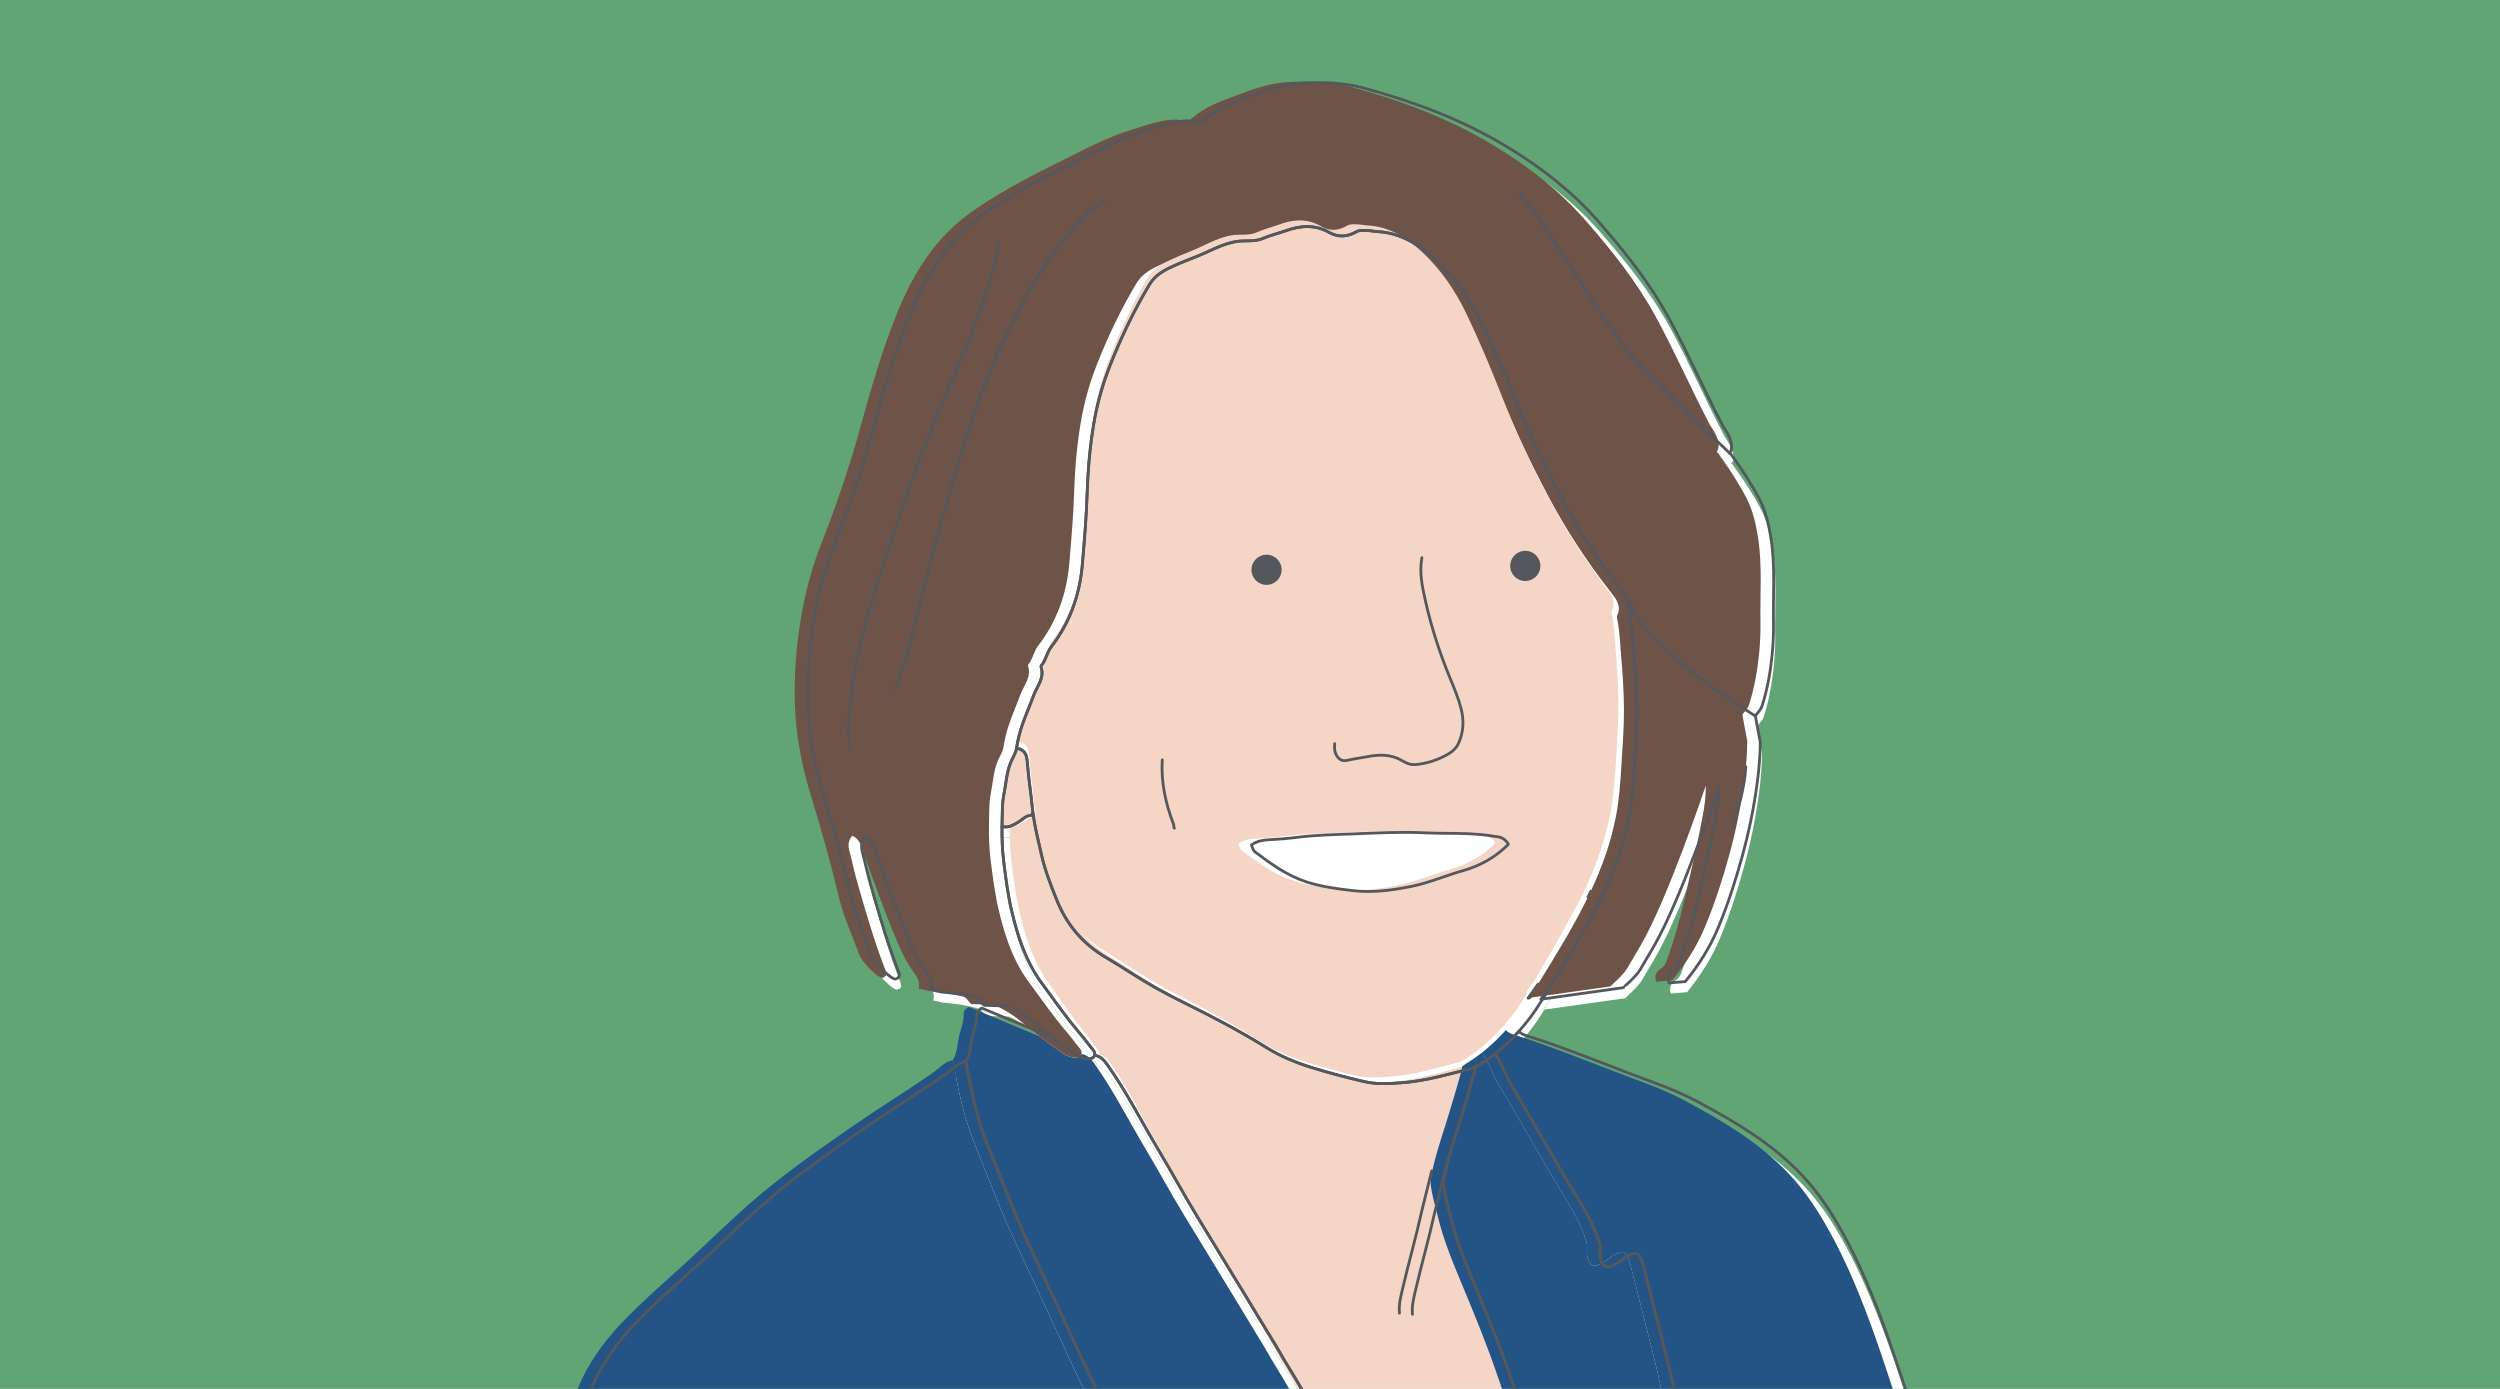 <?xml version="1.0" encoding="utf-8"?>
<!-- Generator: Adobe Illustrator 24.0.3, SVG Export Plug-In . SVG Version: 6.00 Build 0)  -->
<svg version="1.1" xmlns="http://www.w3.org/2000/svg" xmlns:xlink="http://www.w3.org/1999/xlink" x="0px" y="0px"
	 viewBox="0 0 841.89 467.72" style="enable-background:new 0 0 841.89 467.72;" xml:space="preserve">
<style type="text/css">
	.st0{fill:#61A575;}
	.st1{fill:#FFFFFF;}
	.st2{fill:none;}
	.st3{fill:#235485;}
	.st4{fill:none;stroke:#54575C;stroke-width:0.949;stroke-linecap:round;stroke-linejoin:round;stroke-miterlimit:10;}
	.st5{fill:#F5D5C6;}
	.st6{fill:#6E5348;}
	.st7{fill:#54575C;}
</style>
<g id="Layer_1">
</g>
<g id="Layer_2">
</g>
<g id="Layer_3">
	<rect x="-6.92" y="-2.56" class="st0" width="850.93" height="475.17"/>
	<g>
		<path class="st1" d="M523.23,334.88c5.82-9.42,11.65-18.83,16.5-28.8c-4.21,8.42-12.23,21.75-16.86,29.34
			C523.02,335.21,523.15,335.01,523.23,334.88z"/>
		<path class="st1" d="M642.45,471.91c-2.61-7.93-5.23-15.87-8.15-23.69c-3.73-9.99-7.87-19.78-13-29.14
			c-3.9-7.11-8.3-13.89-13.9-19.8c-10.08-10.66-22.54-17.97-35.3-24.8c-7.34-3.93-15.26-6.57-23.01-9.52
			c-10.88-4.15-21.68-8.54-32.79-12.07c-1.55-0.49-3.06-0.83-4.22-2.02c-2.8,3.11-5.56,5.61-7.99,7.54
			c2.35,3.55,3.65,7.64,5.84,11.28c7.64,12.68,14.72,25.68,22.48,38.29c2.75,4.46,5.25,9.12,6.81,14.26
			c0.58,1.89-0.24,3.64,0.38,5.25c0,0,0.38,2.59,2.44,2.76c1.65-0.25,2.98-1.19,4.31-2.07c0.63-0.42,1.16-0.96,1.83-1.36
			c3.11-1.87,4.39-1.82,5.51,2.06c1.51,5.2,2.72,10.48,4.05,15.72c2.4,9.5,5.09,18.92,6.87,28.57l78.29,1.04
			C643.15,473.35,642.69,472.62,642.45,471.91z"/>
		<path class="st1" d="M367.39,466.43c-5.25-11.3-10.45-22.63-15.73-33.92c-3.53-7.54-7.14-15.04-10.24-22.77
			c-2.88-7.21-5.8-14.41-8.65-21.63c-3.42-8.7-5.28-17.8-6.82-26.97l-0.25-0.12c-2.93,0.62-4.74,2.99-7.05,4.57
			c-8.48,5.84-17.27,11.22-25.73,17.08c-12.44,8.61-24.89,17.21-36.25,27.28c-7.04,6.24-13.73,12.85-20.67,19.19
			c-6.74,6.15-13.64,12.14-20.06,18.65c-6.05,6.13-11.31,12.87-15.05,20.7c-0.87,1.83-1.69,3.68-2.21,5.83
			c-0.5,0.32,186.85,0.56,186.85,0.56l-0.72-1.87l-14.3,0.05C369.62,470.8,368.42,468.65,367.39,466.43z"/>
		<path class="st1" d="M540.7,304.1c-0.31,0.67-0.64,1.32-0.96,1.98C540.08,305.39,540.4,304.72,540.7,304.1z"/>
		<path class="st1" d="M519.55,340.1l0.5-0.07c0.62-1.01,1.6-2.61,2.82-4.6C522.21,336.4,520.96,338.17,519.55,340.1z"/>
		<path class="st1" d="M509.26,467.35c-3.33-9.97-7.34-19.67-11.36-29.38c-3.29-7.97-6.75-15.89-8.73-24.34
			c-0.39-1.67-2.85-9.99-2.41-12.52c1.13-6.53,3.25-12.82,5.24-19.12c1.74-5.51,5.47-18.08,5.42-18.91l1.21-0.87
			c-1.18,0.69-2.02,1.07-2.39,1.17c-7.93,1.94-15.35,4.21-23.63,4.83c-4.24,0.32-8.41,0.56-12.52-0.38
			c-5.91-1.35-11.76-2.91-17.56-4.69c-5.46-1.67-10.62-3.78-15.51-6.82c-8.8-5.47-17.98-10.29-27.28-14.88
			c-3.38-1.67-6.73-3.39-10.02-5.24c-5.67-3.2-11.06-6.88-16.67-10.18c-7.82-4.6-13.25-11.06-16.6-19.4
			c-2.04-5.06-4.02-10.16-5.2-15.49c-1.01-4.53-2.19-9.04-2.79-13.66l-0.66,0.69c-1.82,0.05-2.9,1.5-4.31,2.3
			c-1.51,0.86-2.95,1.8-4.8,1.57l-0.66,0.01c-0.04,3.87,0.08,7.74,0.57,11.62c0.69,5.5,1.36,10.99,2.62,16.38
			c2.03,8.71,4.79,17.28,10.11,24.51c4.2,5.7,8.22,11.56,12.85,16.95c1.51,1.76,2.86,3.67,4.36,5.44c0.52,0.62,0.84,1.35,0.7,1.98
			l0.2,0.08c1.91,0.36,3.06,1.74,4.09,3.19c6.57,9.28,11.67,19.44,17.5,29.17c4.28,7.15,8.21,14.49,12.56,21.61
			c7.57,12.41,26.49,43.44,27.05,44.43c2.91,5.24,6.25,10.22,9.14,15.46l-19.85,0.06c23.64,0.29,84.88,1.05,91.68,1.35
			c-0.04-0.06-0.08-0.15-0.12-0.28C510.88,471.72,510,469.55,509.26,467.35z"/>
		<path class="st1" d="M430.62,457.37c-0.55-0.99-19.47-32.02-27.05-44.43c-4.34-7.12-8.28-14.46-12.56-21.61
			c-5.82-9.73-10.93-19.89-17.5-29.17c-1.03-1.46-2.18-2.84-4.09-3.19l-0.2-0.08c-0.02,0.1-0.05,0.19-0.1,0.28
			c-0.42,0.86-1.44,1.02-2.44,0.95c-1.92-0.12-3.41-1.1-4.84-2.15c-0.5-0.37-1-0.75-1.5-1.1c-1.81-1.27-3.59-2.57-5.35-3.91
			l-23.83-9.93c-0.57,0.65-1.64,0.81-1.62,2.05c0.05,3.08-1.27,5.9-1.8,8.88c-0.38,2.16-0.46,4.41-1.61,6.37
			c-0.14,0.24-0.25,0.44-0.21,0.69c0.01,0.04,0.01,0.08,0.02,0.12c1.54,9.18,3.39,18.28,6.82,26.97c2.85,7.23,5.76,14.42,8.65,21.63
			c3.09,7.73,6.71,15.23,10.24,22.77c5.28,11.29,10.48,22.61,15.73,33.92c1.03,2.22,2.23,4.36,3.14,6.62l14.3-0.05l35.08-0.11
			l19.85-0.06C436.87,467.59,433.53,462.61,430.62,457.37z"/>
		<path class="st1" d="M564.65,473.26c-0.01-0.04-0.01-0.07-0.02-0.11c-1.78-9.65-4.47-19.08-6.87-28.57
			c-1.33-5.25-2.54-10.52-4.05-15.72c-1.13-3.88-2.4-3.93-5.51-2.06c-0.67,0.4-1.2,0.94-1.83,1.36c-1.33,0.89-2.66,1.83-4.31,2.07
			c-2.06-0.17-2.44-2.76-2.44-2.76c-0.62-1.61,0.19-3.36-0.38-5.25c-1.56-5.14-4.07-9.8-6.81-14.26
			c-7.76-12.61-14.84-25.61-22.48-38.29c-2.19-3.64-3.49-7.73-5.84-11.28c-2.02,1.6-3.8,2.8-5.18,3.63
			c-0.1,0.06-0.19,0.12-0.29,0.17l-1.21,0.87c0.05,0.84-3.68,13.4-5.42,18.91c-1.99,6.3-4.11,12.59-5.24,19.12
			c-0.44,2.54,2.02,10.85,2.41,12.52c1.98,8.45,5.44,16.37,8.73,24.34c4.01,9.71,8.03,19.41,11.36,29.38
			c0.74,2.21,1.62,4.37,2.22,6.62c0.04,0.13,0.07,0.22,0.12,0.28c0.24,0.01,0.42,0.02,0.52,0.03c0.04-0.01,0.07,0,0.1,0.02
			l52.83,0.11C565.12,473.94,564.71,473.6,564.65,473.26z"/>
		<path class="st1" d="M346.63,261.07c-0.17-2.33-0.3-4.86-3.39-5.47l-0.31-0.03c-0.29,1.76-1.41,3.32-2.06,5
			c-1.36,3.5-1.51,7.15-2.24,10.73c-0.53,2.59-0.46,5.19-0.54,7.76c-0.03,0.99-0.05,1.98-0.06,2.96l0.66-0.01
			c1.85,0.24,3.29-0.71,4.8-1.57c1.41-0.81,2.5-2.25,4.31-2.3l0.66-0.69c-0.08-0.6-0.15-1.21-0.21-1.82
			C347.81,270.77,346.99,265.95,346.63,261.07z"/>
		<path class="st1" d="M596.97,184.79c-0.73-4.59-1.78-9.06-3.92-13.19c-2.62-5.04-5.74-9.77-9.06-14.38
			c-0.29-0.41-0.61-1-0.95-1.07c0,0,2.54-2.32-2.13-8.88c-6.43-12.2-11.9-24.86-18.53-36.96c-6.39-11.66-14.58-21.91-23.26-31.86
			c-8.97-10.29-19.52-18.51-31.19-25.54c-15.11-9.11-31.39-15.18-48.31-19.75c-7.04-1.9-14.25-1.95-21.4-1.49
			c-5.57,0.36-10.93,2.16-16.2,4.17c-5.64,2.15-11.38,4-15.93,8.24c-0.91,0.85-2.17,0.61-3.17,0.42c-3.8-0.74-7.35,0.4-10.92,1.27
			c-0.77,0.19-4.55,1.48-6.16,1.98c-6.33,1.97-12.33,4.77-18.19,7.78c-5.83,3-11.76,5.79-17.54,8.88
			c-5.73,3.07-11.3,6.41-16.73,10.07c-12.89,8.69-20.67,20.99-26.32,34.96c-5.14,12.73-8.92,25.92-12.56,39.15
			c-3.66,13.3-8.18,26.32-13.21,39.16c-2.95,7.52-5,15.26-6.4,23.22c-1.82,10.34-2.61,20.74-2.2,31.2
			c0.4,10.17,2.4,20.09,5.39,29.84c3.48,11.36,6.71,22.78,9.45,34.35c1.54,6.5,4.47,12.62,6.7,18.93c1.02,2.88,6.76,8.43,8.02,7.97
			c1.98-0.74,1.03-2.16,0.64-3.19c-3.65-9.62-6.53-19.48-9.34-29.37c-0.99-3.48-1.69-7.02-2.64-10.5c-0.33-1.21-0.28-2.63,0.4-3.86
			l0.68-0.91c1.96,0.9,2.77,2.63,3.43,4.55c3.79,10.97,7.72,21.89,12.29,32.56c1.48,3.45,3.35,6.72,5.53,9.74
			c1.12,1.55,1.48,2.89,1.06,4.61l3.18,0.74c3.99,0.34,7.98,0.84,11.85,1.97c1.38,0.4,1.7,1.81,2.73,2.52l7.74,0.23
			c3.06,1.54,6.04,3.14,8.7,5.41c2.1,1.8,4.27,3.52,6.48,5.2c1.76,1.33,3.55,2.64,5.35,3.91c0.5,0.35,1,0.73,1.5,1.1
			c1.42,1.05,2.92,2.04,4.84,2.15c1,0.06,2.03-0.09,2.44-0.95c0.04-0.09,0.07-0.18,0.1-0.28c0.14-0.63-0.17-1.37-0.7-1.98
			c-1.5-1.77-2.84-3.68-4.36-5.44c-4.63-5.39-8.65-11.25-12.85-16.95c-5.32-7.23-8.09-15.79-10.11-24.51
			c-1.25-5.39-1.92-10.88-2.62-16.38c-0.49-3.88-0.62-7.75-0.57-11.62c0.01-0.99,0.03-1.98,0.06-2.96c0.08-2.57,0.01-5.17,0.54-7.76
			c0.73-3.57,0.88-7.23,2.24-10.73c0.65-1.68,1.77-3.24,2.06-5c0.01-0.07,0.03-0.14,0.04-0.21c0.07-0.56,0.18-1.11,0.28-1.66
			c0.94-5.06,3.05-9.71,4.88-14.46c0.18-0.47,0.36-0.94,0.54-1.42c1.13-3.08,3.73-5.83,2.55-9.55c-0.04-0.14-0.07-0.36,0-0.45
			c1.62-1.87,1.88-4.44,3.39-6.4c6.17-7.98,9.47-17.14,10.43-27.09c0.43-4.46,0.72-8.95,1.08-13.42c0.58-7.21,0.57-14.44,1.19-21.64
			c0.38-4.43,0.93-8.82,1.67-13.2c1.13-6.72,3-13.25,5.5-19.57c3.67-9.31,7.98-18.3,13.1-26.92c1.72-2.89,4.17-4.5,6.93-5.83
			c3.03-1.47,6.19-2.65,9.32-3.9c5.11-2.04,9.83-5.07,15.68-5.15c0.01,0,0.02,0,0.03,0c2.06-0.02,4.39,0.03,6.36-0.83
			c2.53-1.1,5.21-1.7,7.79-2.62c4.87-1.75,9.79-2.12,14.56,0.61c3.02,1.72,6.11,1.49,9.1-0.22c1.09-0.63,2.26-0.46,3.42-0.45
			c1.23,0.01,2.46,0.31,3.65,0.37c7.63,0.4,13.69,4.1,19.1,8.99c6.54,5.91,11.59,13.06,15.47,20.94
			c4.36,8.84,8.33,17.85,12.03,27.02c4.47,11.07,9.67,21.84,15.27,32.43c6.1,11.52,13.18,22.32,21.21,32.55
			c1.71,2.17,3.59,4.54,2.11,7.72c-0.17,0.37-0.11,0.92-0.01,1.35c0.82,3.75,0.92,7.6,1.25,11.4c0.54,6.27,0.99,12.57,1.02,18.89
			c0.03,6.09-0.43,12.15-0.81,18.22c-0.37,6.04-0.75,12.03-1.91,17.98c-1.7,8.74-4.68,17.01-8.44,25.04
			c-0.29,0.62-0.62,1.29-0.96,1.98c-4.85,9.97-10.69,19.37-16.5,28.8c-0.08,0.13-0.21,0.32-0.36,0.54c-1.22,2-2.2,3.59-2.82,4.6
			l27.24-3.83c0-0.15,4.14-3.57,5.63-6.05c1.51-2.51,2.96-5.05,4.45-7.58c9.16-15.53,22.03-53.99,22.03-53.99
			c0.11,5.34-1.11,10.52-2.11,15.7c-1.43,7.41-3.29,14.73-4.94,22.1c-1.63,7.26-3.64,14.4-6.19,21.39c-0.36,0.98-0.96,1.93-2,2.54
			c-1.65,0.98-2.05,2.5-1.49,4.3l5.47-0.46c4.53-5.56,8.32-11.53,11.09-18.2c3.27-7.88,5.88-15.96,8.12-24.16
			c2.21-8.07,3.9-16.29,5-24.59c0.6-4.52,0.99-9.07,1.03-13.65l-1.67-8.88c0.76-1.06,1.84-2.02,2.22-3.21
			c1.82-5.62,2.84-11.43,3.43-17.29c0.35-3.47,0.52-6.98,0.46-10.47C597.64,204.07,598.49,194.4,596.97,184.79z"/>
		<path class="st1" d="M550.83,223.96c-0.33-3.79-0.43-7.64-1.25-11.4c-0.1-0.43-0.16-0.98,0.01-1.35c1.48-3.18-0.41-5.55-2.11-7.72
			c-8.03-10.23-15.12-21.03-21.21-32.55c-5.6-10.58-10.81-21.36-15.27-32.43c-3.7-9.16-7.67-18.18-12.03-27.02
			c-3.88-7.87-8.93-15.02-15.47-20.94c-5.41-4.89-11.47-8.59-19.1-8.99c-1.18-0.06-2.42-0.36-3.65-0.37
			c-1.16-0.01-2.33-0.18-3.42,0.45c-2.99,1.71-6.07,1.94-9.1,0.22c-4.78-2.72-9.7-2.35-14.56-0.61c-2.58,0.92-5.26,1.52-7.79,2.62
			c-1.97,0.86-4.3,0.81-6.36,0.83c-0.01,0-0.02,0-0.03,0c-5.85,0.08-10.57,3.11-15.68,5.15c-3.13,1.25-6.29,2.44-9.32,3.9
			c-2.76,1.34-5.21,2.94-6.93,5.83c-5.12,8.62-9.43,17.62-13.1,26.92c-2.49,6.32-4.37,12.85-5.5,19.57
			c-0.73,4.38-1.28,8.77-1.67,13.2c-0.62,7.21-0.61,14.44-1.19,21.64c-0.36,4.47-0.65,8.96-1.08,13.42
			c-0.96,9.95-4.26,19.11-10.43,27.09c-1.51,1.95-1.77,4.52-3.39,6.4c-0.08,0.09-0.05,0.31,0,0.45c1.18,3.72-1.42,6.46-2.55,9.55
			c-0.17,0.48-0.36,0.95-0.54,1.42c-1.83,4.76-3.95,9.4-4.88,14.46c-0.1,0.55-0.21,1.1-0.28,1.66c-0.01,0.07-0.03,0.14-0.04,0.21
			l0.31,0.03c3.09,0.6,3.21,3.14,3.39,5.47c0.36,4.88,1.18,9.7,1.63,14.57c0.06,0.61,0.13,1.21,0.21,1.82
			c0.6,4.62,1.78,9.12,2.79,13.66c1.18,5.33,3.16,10.43,5.2,15.49c3.35,8.34,8.78,14.81,16.6,19.4c5.61,3.3,10.99,6.98,16.67,10.18
			c3.28,1.85,6.64,3.58,10.02,5.24c9.3,4.59,18.48,9.4,27.28,14.88c4.89,3.04,10.05,5.15,15.51,6.82c5.8,1.78,11.65,3.34,17.56,4.69
			c4.12,0.94,8.28,0.7,12.52,0.38c8.27-0.62,15.7-2.89,23.63-4.83c0.37-0.09,1.22-0.48,2.39-1.17c0.09-0.05,0.19-0.11,0.29-0.17
			c1.38-0.82,3.16-2.03,5.18-3.63c2.43-1.93,5.2-4.43,7.99-7.54c2.56-2.85,5.15-6.2,7.52-10.09c0.12-0.19,0.27-0.44,0.45-0.74
			l-0.5,0.07c1.41-1.93,2.66-3.7,3.32-4.67c4.63-7.59,12.65-20.92,16.86-29.34c0.32-0.66,0.65-1.32,0.96-1.98
			c3.77-8.03,6.74-16.31,8.44-25.04c1.16-5.95,1.54-11.95,1.91-17.98c0.38-6.07,0.84-12.13,0.81-18.22
			C551.82,236.54,551.37,230.24,550.83,223.96z"/>
		<path class="st1" d="M508.55,287.91c-4.3,4.28-9.45,7.23-15.25,8.85c-5.88,1.65-11.48,4.13-17.51,5.33
			c-6.57,1.31-13.09,2.19-19.83,1.38c-5.09-0.6-10.12-1.27-15.02-2.79c-6.69-2.09-12.26-6.11-17.75-10.26
			c-0.65-0.49-1.17-2.3-1.17-2.3c1.86-1.37,3.99-1.66,6.18-1.78c2.97-0.17,5.95-0.37,8.87-0.75c6.29-0.83,12.62-0.94,18.92-1.19
			c8.18-0.32,16.38-0.78,24.59-0.37c4.7,0.24,9.42,0.09,14.12,0.29c3.2,0.14,6.41,0.39,9.55,0.96
			C507.48,285.39,508.55,287.91,508.55,287.91z"/>
		<path class="st1" d="M476.24,446.17c-0.3-2.97,0.51-5.81,1.17-8.65c1.94-8.37,4.34-16.64,6.18-25.04l3.52-14.23"/>
	</g>
	<g>
		<path class="st2" d="M518.26,330.91c5.82-9.42,11.65-18.83,16.5-28.8c-4.21,8.42-12.23,21.75-16.86,29.34
			C518.05,331.23,518.18,331.04,518.26,330.91z"/>
		<path class="st3" d="M637.48,467.94c-2.61-7.93-5.23-15.87-8.15-23.69c-3.73-9.99-7.87-19.78-13-29.14
			c-3.9-7.11-8.3-13.89-13.9-19.8c-10.08-10.66-22.54-17.97-35.3-24.8c-7.34-3.93-15.26-6.57-23.01-9.52
			c-10.88-4.15-21.68-8.54-32.79-12.07c-1.55-0.49-3.06-0.83-4.22-2.02c-2.8,3.11-5.56,5.61-7.99,7.54
			c2.35,3.55,3.65,7.64,5.84,11.28c7.64,12.68,14.72,25.68,22.48,38.29c2.75,4.46,5.25,9.12,6.81,14.26
			c0.58,1.89-0.24,3.64,0.38,5.25c0,0,0.38,2.59,2.44,2.76c1.65-0.25,2.98-1.19,4.31-2.07c0.63-0.42,1.16-0.96,1.83-1.36
			c3.11-1.87,4.39-1.82,5.51,2.06c1.51,5.2,2.72,10.48,4.05,15.72c2.4,9.5,5.09,18.92,6.87,28.57l78.29,1.04
			C638.18,469.37,637.72,468.65,637.48,467.94z"/>
		<path class="st3" d="M362.42,462.46c-5.25-11.3-10.45-22.63-15.73-33.92c-3.53-7.54-7.14-15.04-10.24-22.77
			c-2.88-7.21-5.8-14.41-8.65-21.63c-3.42-8.7-5.28-17.8-6.82-26.97l-0.25-0.12c-2.93,0.62-4.74,2.99-7.05,4.57
			c-8.48,5.84-17.27,11.22-25.73,17.08c-12.44,8.61-24.89,17.21-36.25,27.28c-7.04,6.24-13.73,12.85-20.67,19.19
			c-6.74,6.15-13.64,12.14-20.06,18.65c-6.05,6.13-11.31,12.87-15.05,20.7c-0.87,1.83-1.69,3.68-2.21,5.83
			c-0.5,0.32,186.85,0.56,186.85,0.56l-0.72-1.87l-14.3,0.05C364.64,466.82,363.45,464.68,362.42,462.46z"/>
		<path class="st4" d="M535.72,300.13c-0.31,0.67-0.64,1.32-0.96,1.98C535.11,301.41,535.43,300.75,535.72,300.13z"/>
		<path class="st4" d="M514.58,336.12l0.5-0.07c0.62-1.01,1.6-2.61,2.82-4.6C517.24,332.43,515.99,334.2,514.58,336.12z"/>
		<path class="st5" d="M504.39,463.37c-3.19-9.97-7.05-19.67-10.9-29.38c-3.16-7.97-6.48-15.89-8.38-24.34
			c-0.38-1.67-2.74-9.99-2.32-12.52c1.08-6.53,3.12-12.82,5.03-19.12c1.67-5.51,5.25-18.08,5.2-18.91l1.16-0.87
			c-1.13,0.69-1.94,1.07-2.3,1.17c-7.61,1.94-14.74,4.21-22.68,4.83c-4.07,0.32-8.07,0.56-12.02-0.38
			c-5.67-1.35-11.29-2.91-16.86-4.69c-5.24-1.67-10.19-3.78-14.89-6.82c-8.45-5.47-17.26-10.29-26.19-14.88
			c-3.24-1.67-6.46-3.39-9.61-5.24c-5.44-3.2-10.61-6.88-16-10.18c-7.51-4.6-12.72-11.06-15.93-19.4
			c-1.95-5.06-3.86-10.16-4.99-15.49c-0.96-4.53-2.1-9.04-2.68-13.66l-0.64,0.69c-1.74,0.05-2.78,1.5-4.14,2.3
			c-1.45,0.86-2.83,1.8-4.6,1.57l-0.63,0.01c-0.04,3.87,0.08,7.74,0.55,11.62c0.67,5.5,1.31,10.99,2.51,16.38
			c1.95,8.71,4.6,17.28,9.71,24.51c4.03,5.7,7.89,11.56,12.33,16.95c1.45,1.76,2.74,3.67,4.18,5.44c0.5,0.62,0.8,1.35,0.67,1.98
			l0.19,0.08c1.84,0.36,2.94,1.74,3.93,3.19c6.3,9.28,11.21,19.44,16.79,29.17c4.1,7.15,7.89,14.49,12.05,21.61
			c7.27,12.41,25.43,43.44,25.96,44.43c2.79,5.24,6,10.22,8.78,15.46l-19.05,0.06c22.69,0.29,81.48,1.05,88,1.35
			c-0.04-0.06-0.08-0.15-0.11-0.28C505.94,467.75,505.09,465.58,504.39,463.37z"/>
		<path class="st3" d="M425.65,453.39c-0.55-0.99-19.47-32.02-27.05-44.43c-4.34-7.12-8.28-14.46-12.56-21.61
			c-5.82-9.73-10.93-19.89-17.5-29.17c-1.03-1.46-2.18-2.84-4.09-3.19l-0.2-0.08c-0.02,0.1-0.05,0.19-0.1,0.28
			c-0.42,0.86-1.44,1.02-2.44,0.95c-1.92-0.12-3.41-1.1-4.84-2.15c-0.5-0.37-1-0.75-1.5-1.1c-1.81-1.27-3.59-2.57-5.35-3.91
			l-23.83-9.93c-0.57,0.65-1.64,0.81-1.62,2.05c0.05,3.08-1.27,5.9-1.8,8.88c-0.38,2.16-0.46,4.41-1.61,6.37
			c-0.14,0.24-0.25,0.44-0.21,0.69c0.01,0.04,0.01,0.08,0.02,0.12c1.54,9.18,3.39,18.28,6.82,26.97c2.85,7.23,5.76,14.42,8.65,21.63
			c3.09,7.73,6.71,15.23,10.24,22.77c5.28,11.29,10.48,22.61,15.73,33.92c1.03,2.22,2.23,4.36,3.14,6.62l14.3-0.05l35.08-0.11
			l19.85-0.06C431.9,463.61,428.56,458.63,425.65,453.39z"/>
		<path class="st3" d="M559.67,469.28c-0.01-0.04-0.01-0.07-0.02-0.11c-1.78-9.65-4.47-19.08-6.87-28.57
			c-1.33-5.25-2.54-10.52-4.05-15.72c-1.13-3.88-2.4-3.93-5.51-2.06c-0.67,0.4-1.2,0.94-1.83,1.36c-1.33,0.89-2.66,1.83-4.31,2.07
			c-2.06-0.17-2.44-2.76-2.44-2.76c-0.62-1.61,0.19-3.36-0.38-5.25c-1.56-5.14-4.07-9.8-6.81-14.26
			c-7.76-12.61-14.84-25.61-22.48-38.29c-2.19-3.64-3.49-7.73-5.84-11.28c-2.02,1.6-3.8,2.8-5.18,3.63
			c-0.1,0.06-0.19,0.12-0.29,0.17l-1.21,0.87c0.05,0.84-3.68,13.4-5.42,18.91c-1.99,6.3-4.11,12.59-5.24,19.12
			c-0.44,2.54,2.02,10.85,2.41,12.52c1.98,8.45,5.44,16.37,8.73,24.34c4.01,9.71,8.03,19.41,11.36,29.38
			c0.74,2.21,1.62,4.37,2.22,6.62c0.04,0.13,0.07,0.22,0.12,0.28c0.24,0.01,0.42,0.02,0.52,0.03c0.04-0.01,0.07,0,0.1,0.02
			l52.83,0.11C560.15,469.96,559.74,469.62,559.67,469.28z"/>
		<path class="st5" d="M346.04,257.5c-0.17-2.33-0.3-4.86-3.39-5.47l-0.31-0.03c-0.29,1.76-1.41,3.32-2.06,5
			c-1.36,3.5-1.51,7.15-2.24,10.73c-0.53,2.59-0.46,5.19-0.54,7.76c-0.03,0.99-0.05,1.98-0.06,2.96l0.66-0.01
			c1.85,0.24,3.29-0.71,4.8-1.57c1.41-0.81,2.5-2.25,4.31-2.3l0.66-0.69c-0.08-0.6-0.15-1.21-0.21-1.82
			C347.22,267.2,346.4,262.38,346.04,257.5z"/>
		<path class="st6" d="M592,180.81c-0.73-4.59-1.78-9.06-3.92-13.19c-2.62-5.04-5.74-9.77-9.06-14.38c-0.29-0.41-0.61-1-0.95-1.07
			c0,0,2.54-2.32-2.13-8.88c-6.43-12.2-11.9-24.86-18.53-36.96c-6.39-11.66-14.58-21.91-23.26-31.86
			c-8.97-10.29-19.52-18.51-31.19-25.54c-15.11-9.11-31.39-15.18-48.31-19.75c-7.04-1.9-14.25-1.95-21.4-1.49
			c-5.57,0.36-10.93,2.16-16.2,4.17c-5.64,2.15-11.38,4-15.93,8.24c-0.91,0.85-2.17,0.61-3.17,0.42c-3.8-0.74-7.35,0.4-10.92,1.27
			c-0.77,0.19-4.55,1.48-6.16,1.98c-6.33,1.97-12.33,4.77-18.19,7.78c-5.83,3-11.76,5.79-17.54,8.88
			c-5.73,3.07-11.3,6.41-16.73,10.07c-12.89,8.69-20.67,20.99-26.32,34.96c-5.14,12.73-8.92,25.92-12.56,39.15
			c-3.66,13.3-8.18,26.32-13.21,39.16c-2.95,7.52-5,15.26-6.4,23.22c-1.82,10.34-2.61,20.74-2.2,31.2
			c0.4,10.17,2.4,20.09,5.39,29.84c3.48,11.36,6.71,22.78,9.45,34.35c1.54,6.5,4.47,12.62,6.7,18.93c1.02,2.88,6.76,8.43,8.02,7.97
			c1.98-0.74,1.03-2.16,0.64-3.19c-3.65-9.62-6.53-19.48-9.34-29.37c-0.99-3.48-1.69-7.02-2.64-10.5c-0.33-1.21-0.28-2.63,0.4-3.86
			l0.68-0.91c1.96,0.9,2.77,2.63,3.43,4.55c3.79,10.97,7.72,21.89,12.29,32.56c1.48,3.45,3.35,6.72,5.53,9.74
			c1.12,1.55,1.48,2.89,1.06,4.61l3.18,0.74c3.99,0.34,7.98,0.84,11.85,1.97c1.38,0.4,1.7,1.81,2.73,2.52l7.74,0.23
			c3.06,1.54,6.04,3.14,8.7,5.41c2.1,1.8,4.27,3.52,6.48,5.2c1.76,1.33,3.55,2.64,5.35,3.91c0.5,0.35,1,0.73,1.5,1.1
			c1.42,1.05,2.92,2.04,4.84,2.15c1,0.06,2.03-0.09,2.44-0.95c0.04-0.09,0.07-0.18,0.1-0.28c0.14-0.63-0.17-1.37-0.7-1.98
			c-1.5-1.77-2.84-3.68-4.36-5.44c-4.63-5.39-8.65-11.25-12.85-16.95c-5.32-7.23-8.09-15.79-10.11-24.51
			c-1.25-5.39-1.92-10.88-2.62-16.38c-0.49-3.88-0.62-7.75-0.57-11.62c0.01-0.99,0.03-1.98,0.06-2.96c0.08-2.57,0.01-5.17,0.54-7.76
			c0.73-3.57,0.88-7.23,2.24-10.73c0.65-1.68,1.77-3.24,2.06-5c0.01-0.07,0.03-0.14,0.04-0.21c0.07-0.56,0.18-1.11,0.28-1.66
			c0.94-5.06,3.05-9.71,4.88-14.46c0.18-0.47,0.36-0.94,0.54-1.42c1.13-3.08,3.73-5.83,2.55-9.55c-0.04-0.14-0.07-0.36,0-0.45
			c1.62-1.87,1.88-4.44,3.39-6.4c6.17-7.98,9.47-17.14,10.43-27.09c0.43-4.46,0.72-8.95,1.08-13.42c0.58-7.21,0.57-14.44,1.19-21.64
			c0.38-4.43,0.93-8.82,1.67-13.2c1.13-6.72,3-13.25,5.5-19.57c3.67-9.31,7.98-18.3,13.1-26.92c1.72-2.89,4.17-4.5,6.93-5.83
			c3.03-1.47,6.19-2.65,9.32-3.9c5.11-2.04,9.83-5.07,15.68-5.15c0.01,0,0.02,0,0.03,0c2.06-0.02,4.39,0.03,6.36-0.83
			c2.53-1.1,5.21-1.7,7.79-2.62c4.87-1.75,9.79-2.12,14.56,0.61c3.02,1.72,6.11,1.49,9.1-0.22c1.09-0.63,2.26-0.46,3.42-0.45
			c1.23,0.01,2.46,0.31,3.65,0.37c7.63,0.4,13.69,4.1,19.1,8.99c6.54,5.91,11.59,13.06,15.47,20.94
			c4.36,8.84,8.33,17.85,12.03,27.02c4.47,11.07,9.67,21.84,15.27,32.43c6.1,11.52,13.18,22.32,21.21,32.55
			c1.71,2.17,3.59,4.54,2.11,7.72c-0.17,0.37-0.11,0.92-0.01,1.35c0.82,3.75,0.92,7.6,1.25,11.4c0.54,6.27,0.99,12.57,1.02,18.89
			c0.03,6.09-0.43,12.15-0.81,18.22c-0.37,6.04-0.75,12.03-1.91,17.98c-1.7,8.74-4.68,17.01-8.44,25.04
			c-0.29,0.62-0.62,1.29-0.96,1.98c-4.85,9.97-10.69,19.37-16.5,28.8c-0.08,0.13-0.21,0.32-0.36,0.54c-1.22,2-2.2,3.59-2.82,4.6
			l27.24-3.83c0-0.15,4.14-3.57,5.63-6.05c1.51-2.51,2.96-5.05,4.45-7.58c9.16-15.53,22.03-53.99,22.03-53.99
			c0.11,5.34-1.11,10.52-2.11,15.7c-1.43,7.41-3.29,14.73-4.94,22.1c-1.63,7.26-3.64,14.4-6.19,21.39c-0.36,0.98-0.96,1.93-2,2.54
			c-1.65,0.98-2.05,2.5-1.49,4.3l5.47-0.46c4.53-5.56,8.32-11.53,11.09-18.2c3.27-7.88,5.88-15.96,8.12-24.16
			c2.21-8.07,3.9-16.29,5-24.59c0.6-4.52,0.99-9.07,1.03-13.65l-1.67-8.88c0.76-1.06,1.84-2.02,2.22-3.21
			c1.82-5.62,2.84-11.43,3.43-17.29c0.35-3.47,0.52-6.98,0.46-10.47C592.67,200.09,593.52,190.43,592,180.81z"/>
		<path class="st5" d="M544.03,218.31c-0.32-3.79-0.41-7.64-1.21-11.4c-0.09-0.43-0.16-0.98,0.01-1.35
			c1.43-3.18-0.39-5.55-2.04-7.72c-7.76-10.23-14.61-21.03-20.5-32.55c-5.41-10.58-10.45-21.36-14.76-32.43
			c-3.57-9.16-7.41-18.18-11.62-27.02c-3.75-7.87-8.63-15.02-14.95-20.94c-5.23-4.89-11.08-8.59-18.46-8.99
			c-1.15-0.06-2.34-0.36-3.53-0.37c-1.12-0.01-2.25-0.18-3.31,0.45c-2.89,1.71-5.87,1.94-8.79,0.22c-4.62-2.72-9.37-2.35-14.08-0.61
			c-2.49,0.92-5.08,1.52-7.53,2.62c-1.9,0.86-4.16,0.81-6.14,0.83c-0.01,0-0.02,0-0.03,0c-5.66,0.08-10.22,3.11-15.16,5.15
			c-3.02,1.25-6.08,2.44-9.01,3.9c-2.66,1.34-5.04,2.94-6.7,5.83c-4.95,8.62-9.12,17.62-12.66,26.92
			c-2.41,6.32-4.22,12.85-5.31,19.57c-0.71,4.38-1.24,8.77-1.61,13.2c-0.6,7.21-0.59,14.44-1.15,21.64
			c-0.35,4.47-0.63,8.96-1.04,13.42c-0.92,9.95-4.12,19.11-10.08,27.09c-1.46,1.95-1.71,4.52-3.28,6.4c-0.07,0.09-0.05,0.31,0,0.45
			c1.14,3.72-1.37,6.46-2.47,9.55c-0.17,0.48-0.35,0.95-0.52,1.42c-1.77,4.76-3.81,9.4-4.72,14.46c-0.1,0.55-0.2,1.1-0.27,1.66
			c-0.01,0.07-0.03,0.14-0.04,0.21l0.3,0.03c2.99,0.6,3.11,3.14,3.27,5.47c0.35,4.88,1.14,9.7,1.57,14.57
			c0.05,0.61,0.12,1.21,0.2,1.82c0.58,4.62,1.72,9.12,2.69,13.66c1.14,5.33,3.06,10.43,5.03,15.49c3.24,8.34,8.49,14.81,16.04,19.4
			c5.42,3.3,10.63,6.98,16.11,10.18c3.17,1.85,6.41,3.58,9.68,5.24c8.99,4.59,17.87,9.4,26.37,14.88c4.73,3.04,9.71,5.15,14.99,6.82
			c5.61,1.78,11.26,3.34,16.97,4.69c3.98,0.94,8.01,0.7,12.11,0.38c8-0.62,15.18-2.89,22.84-4.83c0.36-0.09,1.18-0.48,2.31-1.17
			c0.09-0.05,0.18-0.11,0.28-0.17c1.33-0.82,3.05-2.03,5-3.63c2.35-1.93,5.02-4.43,7.72-7.54c2.48-2.85,4.98-6.2,7.27-10.09
			c0.11-0.19,0.26-0.44,0.44-0.74l-0.48,0.07c1.36-1.93,2.57-3.7,3.21-4.67c4.48-7.59,12.23-20.92,16.3-29.34
			c0.31-0.66,0.63-1.32,0.93-1.98c3.64-8.03,6.52-16.31,8.16-25.04c1.12-5.95,1.48-11.95,1.84-17.98
			c0.36-6.07,0.81-12.13,0.78-18.22C544.99,230.89,544.56,224.59,544.03,218.31z"/>
		<path class="st1" d="M503.58,283.93c-4.3,4.28-9.45,7.23-15.25,8.85c-5.88,1.65-11.48,4.13-17.51,5.33
			c-6.57,1.31-13.09,2.19-19.83,1.38c-5.09-0.6-10.12-1.27-15.02-2.79c-6.69-2.09-12.26-6.11-17.75-10.26
			c-0.65-0.49-1.17-2.3-1.17-2.3c1.86-1.37,3.99-1.66,6.18-1.78c2.97-0.17,5.95-0.37,8.87-0.75c6.29-0.83,12.62-0.94,18.92-1.19
			c8.18-0.32,16.38-0.78,24.59-0.37c4.7,0.24,9.42,0.09,14.12,0.29c3.2,0.14,6.41,0.39,9.55,0.96
			C502.51,281.41,503.58,283.93,503.58,283.93z"/>
		<path class="st4" d="M471.27,442.2c-0.3-2.97,0.51-5.81,1.17-8.65c1.94-8.37,4.34-16.64,6.18-25.04l3.52-14.23"/>
	</g>
	<g>
		<path class="st2" d="M522.64,331.31c5.82-9.42,11.65-18.83,16.5-28.8c-4.21,8.42-12.23,21.75-16.86,29.34
			C522.43,331.63,522.56,331.44,522.64,331.31z"/>
		<path class="st4" d="M641.86,468.34c-2.61-7.93-5.23-15.87-8.15-23.69c-3.73-9.99-7.87-19.78-13-29.14
			c-3.9-7.11-8.3-13.89-13.9-19.8c-10.08-10.66-22.54-17.97-35.3-24.8c-7.34-3.93-15.26-6.57-23.01-9.52
			c-10.88-4.15-21.68-8.54-32.79-12.07c-1.55-0.49-3.06-0.83-4.22-2.02c-2.8,3.11-5.56,5.61-7.99,7.54
			c2.35,3.55,3.65,7.64,5.84,11.28c7.64,12.68,14.72,25.68,22.48,38.29c2.75,4.46,5.25,9.12,6.81,14.26
			c0.58,1.89-0.24,3.64,0.38,5.25c0,0,0.38,2.59,2.44,2.76c1.65-0.25,2.98-1.19,4.31-2.07c0.63-0.42,1.16-0.96,1.83-1.36
			c3.11-1.87,4.39-1.82,5.51,2.06c1.51,5.2,2.72,10.48,4.05,15.72c2.4,9.5,5.09,18.92,6.87,28.57l78.29,1.04
			C642.57,469.77,642.1,469.05,641.86,468.34z"/>
		<path class="st4" d="M366.8,462.86c-5.25-11.3-10.45-22.63-15.73-33.92c-3.53-7.54-7.14-15.04-10.24-22.77
			c-2.88-7.21-5.8-14.41-8.65-21.63c-3.42-8.7-5.28-17.8-6.82-26.97l-0.25-0.12c-2.93,0.62-4.74,2.99-7.05,4.57
			c-8.48,5.84-17.27,11.22-25.73,17.08c-12.44,8.61-24.89,17.21-36.25,27.28c-7.04,6.24-13.73,12.85-20.67,19.19
			c-6.74,6.15-13.64,12.14-20.06,18.65c-6.05,6.13-11.31,12.87-15.05,20.7c-0.87,1.83-1.69,3.68-2.21,5.83
			c-0.5,0.32,186.85,0.56,186.85,0.56l-0.72-1.87l-14.3,0.05C369.03,467.22,367.83,465.08,366.8,462.86z"/>
		<path class="st4" d="M540.11,300.53c-0.31,0.67-0.64,1.32-0.96,1.98C539.49,301.82,539.81,301.15,540.11,300.53z"/>
		<path class="st4" d="M518.96,336.53l0.5-0.07c0.62-1.01,1.6-2.61,2.82-4.6C521.63,332.83,520.37,334.6,518.96,336.53z"/>
		<path class="st4" d="M508.67,463.77c-3.33-9.97-7.34-19.67-11.36-29.38c-3.29-7.97-6.75-15.89-8.73-24.34
			c-0.39-1.67-2.85-9.99-2.41-12.52c1.13-6.53,3.25-12.82,5.24-19.12c1.74-5.51,5.47-18.08,5.42-18.91l1.21-0.87
			c-1.18,0.69-2.02,1.07-2.39,1.17c-7.93,1.94-15.35,4.21-23.63,4.83c-4.24,0.32-8.41,0.56-12.52-0.38
			c-5.91-1.35-11.76-2.91-17.56-4.69c-5.46-1.67-10.62-3.78-15.51-6.82c-8.8-5.47-17.98-10.29-27.28-14.88
			c-3.38-1.67-6.73-3.39-10.02-5.24c-5.67-3.2-11.06-6.88-16.67-10.18c-7.82-4.6-13.25-11.06-16.6-19.4
			c-2.04-5.06-4.02-10.16-5.2-15.49c-1.01-4.53-2.19-9.04-2.79-13.66l-0.66,0.69c-1.82,0.05-2.9,1.5-4.31,2.3
			c-1.51,0.86-2.95,1.8-4.8,1.57l-0.66,0.01c-0.04,3.87,0.08,7.74,0.57,11.62c0.69,5.5,1.36,10.99,2.62,16.38
			c2.03,8.71,4.79,17.28,10.11,24.51c4.2,5.7,8.22,11.56,12.85,16.95c1.51,1.76,2.86,3.67,4.36,5.44c0.52,0.62,0.84,1.35,0.7,1.98
			l0.2,0.08c1.91,0.36,3.06,1.74,4.09,3.19c6.57,9.28,11.67,19.44,17.5,29.17c4.28,7.15,8.21,14.49,12.56,21.61
			c7.57,12.41,26.49,43.44,27.05,44.43c2.91,5.24,6.25,10.22,9.14,15.46l-19.85,0.06c23.64,0.29,84.88,1.05,91.68,1.35
			c-0.04-0.06-0.08-0.15-0.12-0.28C510.3,468.15,509.41,465.98,508.67,463.77z"/>
		<path class="st4" d="M430.03,453.8c-0.55-0.99-19.47-32.02-27.05-44.43c-4.34-7.12-8.28-14.46-12.56-21.61
			c-5.82-9.73-10.93-19.89-17.5-29.17c-1.03-1.46-2.18-2.84-4.09-3.19l-0.2-0.08c-0.02,0.1-0.05,0.19-0.1,0.28
			c-0.42,0.86-1.44,1.02-2.44,0.95c-1.92-0.12-3.41-1.1-4.84-2.15c-0.5-0.37-1-0.75-1.5-1.1c-1.81-1.27-3.59-2.57-5.35-3.91
			l-23.83-9.93c-0.57,0.65-1.64,0.81-1.62,2.05c0.05,3.08-1.27,5.9-1.8,8.88c-0.38,2.16-0.46,4.41-1.61,6.37
			c-0.14,0.24-0.25,0.44-0.21,0.69c0.01,0.04,0.01,0.08,0.02,0.12c1.54,9.18,3.39,18.28,6.82,26.97c2.85,7.23,5.76,14.42,8.65,21.63
			c3.09,7.73,6.71,15.23,10.24,22.77c5.28,11.29,10.48,22.61,15.73,33.92c1.03,2.22,2.23,4.36,3.14,6.62l14.3-0.05l35.08-0.11
			l19.85-0.06C436.28,464.02,432.94,459.04,430.03,453.8z"/>
		<path class="st4" d="M564.06,469.69c-0.01-0.04-0.01-0.07-0.02-0.11c-1.78-9.65-4.47-19.08-6.87-28.57
			c-1.33-5.25-2.54-10.52-4.05-15.72c-1.13-3.88-2.4-3.93-5.51-2.06c-0.67,0.4-1.2,0.94-1.83,1.36c-1.33,0.89-2.66,1.83-4.31,2.07
			c-2.06-0.17-2.44-2.76-2.44-2.76c-0.62-1.61,0.19-3.36-0.38-5.25c-1.56-5.14-4.07-9.8-6.81-14.26
			c-7.76-12.61-14.84-25.61-22.48-38.29c-2.19-3.64-3.49-7.73-5.84-11.28c-2.02,1.6-3.8,2.8-5.18,3.63
			c-0.1,0.06-0.19,0.12-0.29,0.17l-1.21,0.87c0.05,0.84-3.68,13.4-5.42,18.91c-1.99,6.3-4.11,12.59-5.24,19.12
			c-0.44,2.54,2.02,10.85,2.41,12.52c1.98,8.45,5.44,16.37,8.73,24.34c4.01,9.71,8.03,19.41,11.36,29.38
			c0.74,2.21,1.62,4.37,2.22,6.62c0.04,0.13,0.07,0.22,0.12,0.28c0.24,0.01,0.42,0.02,0.52,0.03c0.04-0.01,0.07,0,0.1,0.02
			l52.83,0.11C564.53,470.37,564.12,470.02,564.06,469.69z"/>
		<path class="st4" d="M346.04,257.5c-0.17-2.33-0.3-4.86-3.39-5.47l-0.31-0.03c-0.29,1.76-1.41,3.32-2.06,5
			c-1.36,3.5-1.51,7.15-2.24,10.73c-0.53,2.59-0.46,5.19-0.54,7.76c-0.03,0.99-0.05,1.98-0.06,2.96l0.66-0.01
			c1.85,0.24,3.29-0.71,4.8-1.57c1.41-0.81,2.5-2.25,4.31-2.3l0.66-0.69c-0.08-0.6-0.15-1.21-0.21-1.82
			C347.22,267.2,346.4,262.38,346.04,257.5z"/>
		<path class="st4" d="M596.38,181.22c-0.73-4.59-1.78-9.06-3.92-13.19c-2.62-5.04-5.74-9.77-9.06-14.38
			c-0.29-0.41-0.61-1-0.95-1.07c0,0,2.54-2.32-2.13-8.88c-6.43-12.2-11.9-24.86-18.53-36.96c-6.39-11.66-14.58-21.91-23.26-31.86
			c-8.97-10.29-19.52-18.51-31.19-25.54c-15.11-9.11-31.39-15.18-48.31-19.75c-7.04-1.9-14.25-1.95-21.4-1.49
			c-5.57,0.36-10.93,2.16-16.2,4.17c-5.64,2.15-11.38,4-15.93,8.24c-0.91,0.85-2.17,0.61-3.17,0.42c-3.8-0.74-7.35,0.4-10.92,1.27
			c-0.77,0.19-4.55,1.48-6.16,1.98c-6.33,1.97-12.33,4.77-18.19,7.78c-5.83,3-11.76,5.79-17.54,8.88
			c-5.73,3.07-11.3,6.41-16.73,10.07c-12.89,8.69-20.67,20.99-26.32,34.96c-5.14,12.73-8.92,25.92-12.56,39.15
			c-3.66,13.3-8.18,26.32-13.21,39.16c-2.95,7.52-5,15.26-6.4,23.22c-1.82,10.34-2.61,20.74-2.2,31.2
			c0.4,10.17,2.4,20.09,5.39,29.84c3.48,11.36,6.71,22.78,9.45,34.35c1.54,6.5,4.47,12.62,6.7,18.93c1.02,2.88,6.76,8.43,8.02,7.97
			c1.98-0.74,1.03-2.16,0.64-3.19c-3.65-9.62-6.53-19.48-9.34-29.37c-0.99-3.48-1.69-7.02-2.64-10.5c-0.33-1.21-0.28-2.63,0.4-3.86
			l0.68-0.91c1.96,0.9,2.77,2.63,3.43,4.55c3.79,10.97,7.72,21.89,12.29,32.56c1.48,3.45,3.35,6.72,5.53,9.74
			c1.12,1.55,1.48,2.89,1.06,4.61l3.18,0.74c3.99,0.34,7.98,0.84,11.85,1.97c1.38,0.4,1.7,1.81,2.73,2.52l7.74,0.23
			c3.06,1.54,6.04,3.14,8.7,5.41c2.1,1.8,4.27,3.52,6.48,5.2c1.76,1.33,3.55,2.64,5.35,3.91c0.5,0.35,1,0.73,1.5,1.1
			c1.42,1.05,2.92,2.04,4.84,2.15c1,0.06,2.03-0.09,2.44-0.95c0.04-0.09,0.07-0.18,0.1-0.28c0.14-0.63-0.17-1.37-0.7-1.98
			c-1.5-1.77-2.84-3.68-4.36-5.44c-4.63-5.39-8.65-11.25-12.85-16.95c-5.32-7.23-8.09-15.79-10.11-24.51
			c-1.25-5.39-1.92-10.88-2.62-16.38c-0.49-3.88-0.62-7.75-0.57-11.62c0.01-0.99,0.03-1.98,0.06-2.96c0.08-2.57,0.01-5.17,0.54-7.76
			c0.73-3.57,0.88-7.23,2.24-10.73c0.65-1.68,1.77-3.24,2.06-5c0.01-0.07,0.03-0.14,0.04-0.21c0.07-0.56,0.18-1.11,0.28-1.66
			c0.94-5.06,3.05-9.71,4.88-14.46c0.18-0.47,0.36-0.94,0.54-1.42c1.13-3.08,3.73-5.83,2.55-9.55c-0.04-0.14-0.07-0.36,0-0.45
			c1.62-1.87,1.88-4.44,3.39-6.4c6.17-7.98,9.47-17.14,10.43-27.09c0.43-4.46,0.72-8.95,1.08-13.42c0.58-7.21,0.57-14.44,1.19-21.64
			c0.38-4.43,0.93-8.82,1.67-13.2c1.13-6.72,3-13.25,5.5-19.57c3.67-9.31,7.98-18.3,13.1-26.92c1.72-2.89,4.17-4.5,6.93-5.83
			c3.03-1.47,6.19-2.65,9.32-3.9c5.11-2.04,9.83-5.07,15.68-5.15c0.01,0,0.02,0,0.03,0c2.06-0.02,4.39,0.03,6.36-0.83
			c2.53-1.1,5.21-1.7,7.79-2.62c4.87-1.75,9.79-2.12,14.56,0.61c3.02,1.72,6.11,1.49,9.1-0.22c1.09-0.63,2.26-0.46,3.42-0.45
			c1.23,0.01,2.46,0.31,3.65,0.37c7.63,0.4,13.69,4.1,19.1,8.99c6.54,5.91,11.59,13.06,15.47,20.94
			c4.36,8.84,8.33,17.85,12.03,27.02c4.47,11.07,9.67,21.84,15.27,32.43c6.1,11.52,13.18,22.32,21.21,32.55
			c1.71,2.17,3.59,4.54,2.11,7.72c-0.17,0.37-0.11,0.92-0.01,1.35c0.82,3.75,0.92,7.6,1.25,11.4c0.54,6.27,0.99,12.57,1.02,18.89
			c0.03,6.09-0.43,12.15-0.81,18.22c-0.37,6.04-0.75,12.03-1.91,17.98c-1.7,8.74-4.68,17.01-8.44,25.04
			c-0.29,0.62-0.62,1.29-0.96,1.98c-4.85,9.97-10.69,19.37-16.5,28.8c-0.08,0.13-0.21,0.32-0.36,0.54c-1.22,2-2.2,3.59-2.82,4.6
			l27.24-3.83c0-0.15,4.14-3.57,5.63-6.05c1.51-2.51,2.96-5.05,4.45-7.58c9.16-15.53,22.03-53.99,22.03-53.99
			c0.11,5.34-1.11,10.52-2.11,15.7c-1.43,7.41-3.29,14.73-4.94,22.1c-1.63,7.26-3.64,14.4-6.19,21.39c-0.36,0.98-0.96,1.93-2,2.54
			c-1.65,0.98-2.05,2.5-1.49,4.3l5.47-0.46c4.53-5.56,8.32-11.53,11.09-18.2c3.27-7.88,5.88-15.96,8.12-24.16
			c2.21-8.07,3.9-16.29,5-24.59c0.6-4.52,0.99-9.07,1.03-13.65l-1.67-8.88c0.76-1.06,1.84-2.02,2.22-3.21
			c1.82-5.62,2.84-11.43,3.43-17.29c0.35-3.47,0.52-6.98,0.46-10.47C597.05,200.5,597.9,190.83,596.38,181.22z"/>
		<path class="st4" d="M550.24,220.39c-0.33-3.79-0.43-7.64-1.25-11.4c-0.1-0.43-0.39-6.9-2.1-9.07
			c-8.03-10.23-15.12-21.03-21.21-32.55c-5.6-10.58-10.81-21.36-15.27-32.43c-3.7-9.16-7.67-18.18-12.03-27.02
			c-3.88-7.87-8.93-15.02-15.47-20.94c-5.41-4.89-11.47-8.59-19.1-8.99c-1.18-0.06-2.42-0.36-3.65-0.37
			c-1.16-0.01-2.33-0.18-3.42,0.45c-2.99,1.71-6.07,1.94-9.1,0.22c-4.78-2.72-9.7-2.35-14.56-0.61c-2.58,0.92-5.26,1.52-7.79,2.62
			c-1.97,0.86-4.3,0.81-6.36,0.83c-0.01,0-0.02,0-0.03,0c-5.85,0.08-10.57,3.11-15.68,5.15c-3.13,1.25-6.29,2.44-9.32,3.9
			c-2.76,1.34-5.21,2.94-6.93,5.83c-5.12,8.62-9.43,17.62-13.1,26.92c-2.49,6.32-4.37,12.85-5.5,19.57
			c-0.73,4.38-1.28,8.77-1.67,13.2c-0.62,7.21-0.61,14.44-1.19,21.64c-0.36,4.47-0.65,8.96-1.08,13.42
			c-0.96,9.95-4.26,19.11-10.43,27.09c-1.51,1.95-1.77,4.52-3.39,6.4c-0.08,0.09-0.05,0.31,0,0.45c1.18,3.72-1.42,6.46-2.55,9.55
			c-0.17,0.48-0.36,0.95-0.54,1.42c-1.83,4.76-3.95,9.4-4.88,14.46c-0.1,0.55-0.21,1.1-0.28,1.66c-0.01,0.07-0.03,0.14-0.04,0.21
			l0.31,0.03c3.09,0.6,3.21,3.14,3.39,5.47c0.36,4.88,1.18,9.7,1.63,14.57c0.06,0.61,0.13,1.21,0.21,1.82
			c0.6,4.62,1.78,9.12,2.79,13.66c1.18,5.33,3.16,10.43,5.2,15.49c3.35,8.34,8.78,14.81,16.6,19.4c5.61,3.3,10.99,6.98,16.67,10.18
			c3.28,1.85,6.64,3.58,10.02,5.24c9.3,4.59,18.48,9.4,27.28,14.88c4.89,3.04,10.05,5.15,15.51,6.82c5.8,1.78,11.65,3.34,17.56,4.69
			c4.12,0.94,8.28,0.7,12.52,0.38c8.27-0.62,15.7-2.89,23.63-4.83c0.37-0.09,1.22-0.48,2.39-1.17c0.09-0.05,0.19-0.11,0.29-0.17
			c1.38-0.82,3.16-2.03,5.18-3.63c2.43-1.93,5.2-4.43,7.99-7.54c2.56-2.85,5.15-6.2,7.52-10.09c0.12-0.19,0.27-0.44,0.45-0.74
			l-0.5,0.07c1.41-1.93,2.66-3.7,3.32-4.67c4.63-7.59,12.65-20.92,16.86-29.34c0.32-0.66,0.65-1.32,0.96-1.98
			c3.77-8.03,6.74-16.31,8.44-25.04c1.16-5.95,1.54-11.95,1.91-17.98c0.38-6.07,0.84-12.13,0.81-18.22
			C551.23,232.97,550.78,226.67,550.24,220.39z"/>
		<g>
			<path class="st4" d="M336.28,82.18c-1.27,8.83-4.28,17.18-7.34,25.48c-4.66,12.64-10.47,24.83-15.49,37.34
				c-5.92,14.75-11,29.77-15.94,44.86c-2.56,7.84-4.91,15.73-6.95,23.71c-1.5,5.91-2.77,11.88-3.55,17.96
				c-0.64,4.93-1.44,9.82-1.27,14.81c0.06,1.82,0.41,3.63,0.21,5.47"/>
			<path class="st4" d="M372.03,67.61c-4,1.95-6.89,5.19-9.8,8.42c-9.76,10.86-16.99,23.34-23.21,36.44
				c-6.08,12.79-10.86,26.09-15.03,39.61c-3.4,11.02-6.63,22.09-9.59,33.24c-3.01,11.35-5.79,22.76-8.69,34.14
				c-1.13,4.43-2.79,8.73-4.5,12.99"/>
		</g>
		<path class="st4" d="M507.96,284.34c-4.3,4.28-9.45,7.23-15.25,8.85c-5.88,1.65-11.48,4.13-17.51,5.33
			c-6.57,1.31-13.09,2.19-19.83,1.38c-5.09-0.6-10.12-1.27-15.02-2.79c-6.69-2.09-12.26-6.11-17.75-10.26
			c-0.65-0.49-1.17-2.3-1.17-2.3c1.86-1.37,3.99-1.66,6.18-1.78c2.97-0.17,5.95-0.37,8.87-0.75c6.29-0.83,12.62-0.94,18.92-1.19
			c8.18-0.32,16.38-0.78,24.59-0.37c4.7,0.24,9.42,0.09,14.12,0.29c3.2,0.14,6.41,0.39,9.55,0.96
			C506.89,281.82,507.96,284.34,507.96,284.34z"/>
		<path class="st4" d="M582.45,152.58c-5.93-5.63-27.32-26.08-32.58-32.36c-9.19-10.99-16.23-23.43-24.15-35.29
			c-4.62-6.92-8.74-14.21-14.54-20.29"/>
		<path class="st4" d="M478.84,187.82c-0.93,4.89,0.09,9.62,1.14,14.34c2.01,8.98,4.82,17.7,8.34,26.22
			c1.4,3.39,2.84,6.82,3.75,10.43c1.02,4.02,0.76,7.88-0.96,11.61c-0.99,2.14-2.93,3.33-4.98,4.35c-3.03,1.5-6.21,2.44-9.57,2.71
			c-1.67,0.14-3.18-0.6-4.53-1.39c-3.79-2.22-7.86-2.01-11.84-1.23c-2.2,0.43-4.44,0.7-6.63,1.22c-2.18,0.53-3.67-1.24-4.07-3.38
			c-0.14-0.73-0.02-1.51-0.02-2.27"/>
		<path class="st4" d="M475.65,442.6c-0.3-2.97,0.51-5.81,1.17-8.65c1.94-8.37,4.34-16.64,6.18-25.04l3.52-14.23"/>
		<path class="st4" d="M391.4,255.9c-0.47,7.6,1.17,14.82,3.86,21.86c0.14,0.36-0.19,0.83,0.24,1.14"/>
		<path class="st4" d="M587.92,258.18c-0.34,6.03-1.87,11.81-3.68,17.52c-0.26,0.84-0.65,1.65-0.87,2.52"/>
		<circle class="st7" cx="426.52" cy="191.88" r="5.08"/>
		<circle class="st7" cx="513.65" cy="190.57" r="5.08"/>
	</g>
	<path class="st4" d="M591.11,241.1c0,0-36.98-22.58-41.77-37.5"/>
</g>
</svg>
